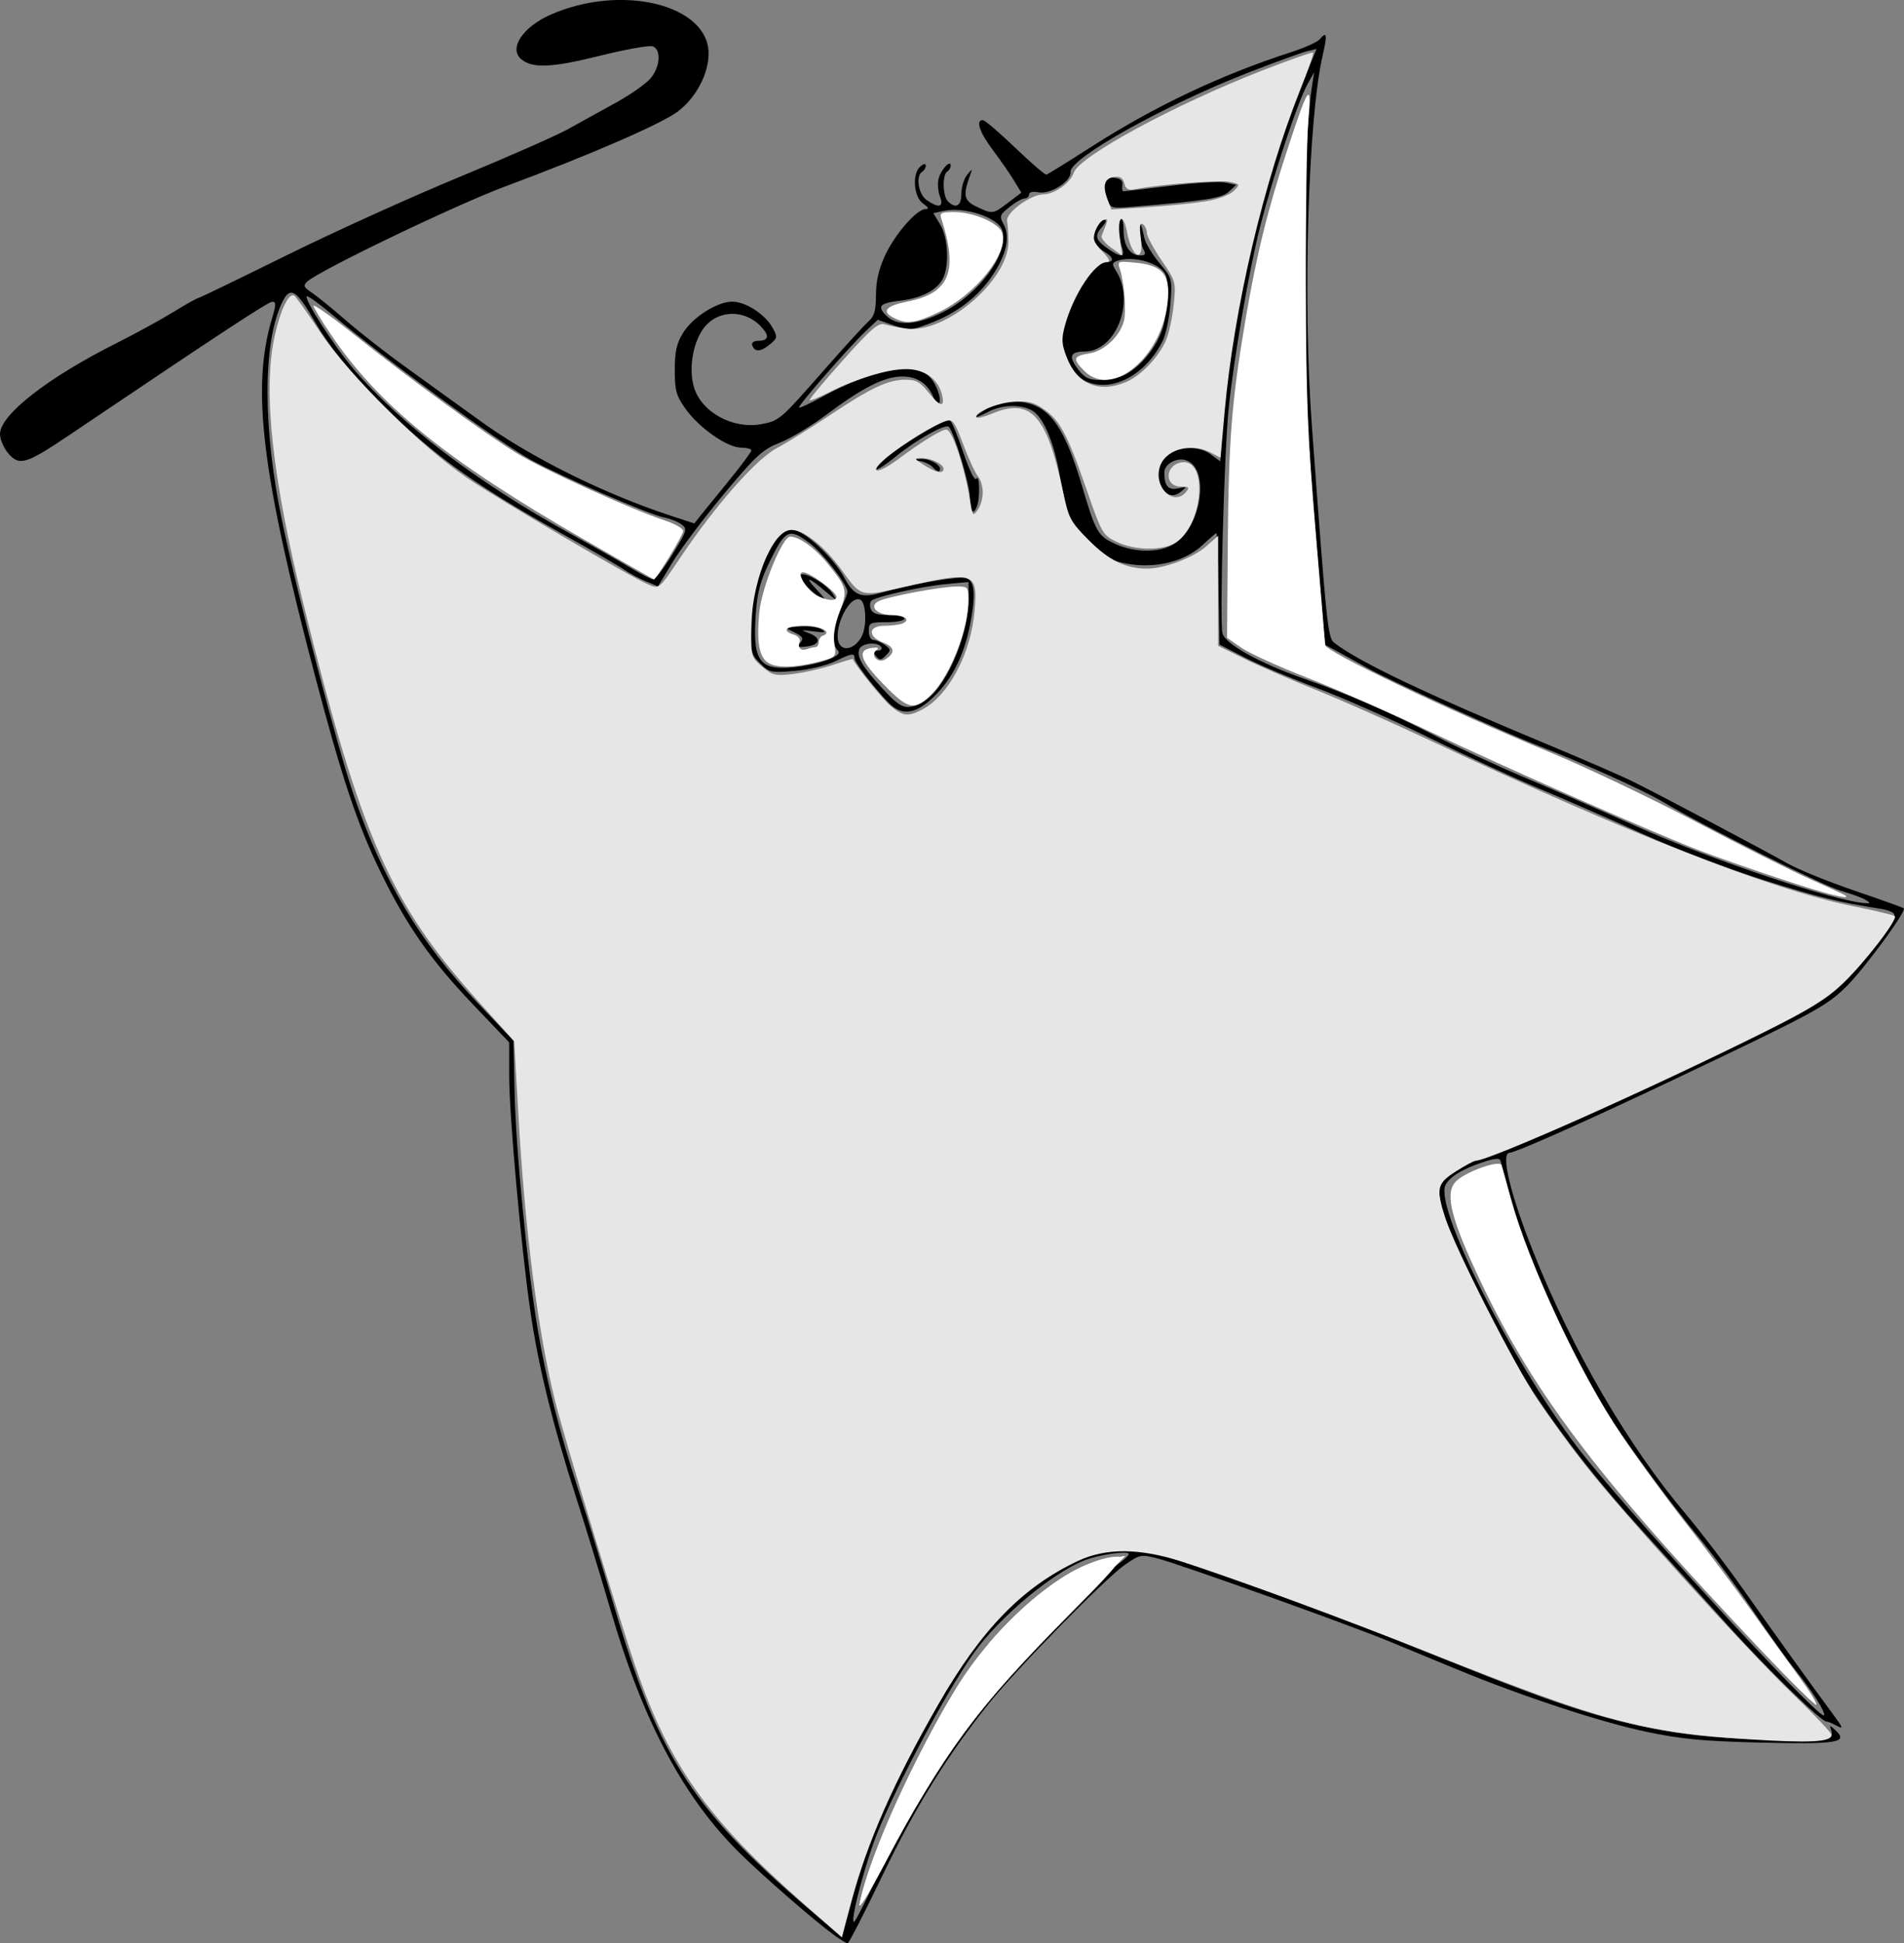 <?xml version="1.0" encoding="UTF-8" standalone="no"?>
<!-- Created with Inkscape (http://www.inkscape.org/) -->

<svg
   xmlns:dc="http://purl.org/dc/elements/1.1/"
   xmlns:cc="http://creativecommons.org/ns#"
   xmlns:rdf="http://www.w3.org/1999/02/22-rdf-syntax-ns#"
   xmlns:svg="http://www.w3.org/2000/svg"
   xmlns="http://www.w3.org/2000/svg"
   xmlns:sodipodi="http://sodipodi.sourceforge.net/DTD/sodipodi-0.dtd"
   xmlns:inkscape="http://www.inkscape.org/namespaces/inkscape"
   width="141.481mm"
   height="144.391mm"
   viewBox="0 0 141.481 144.391"
   version="1.1"
   id="svg8"
   inkscape:version="0.92.4 (unknown)"
   sodipodi:docname="star.svg">
  <rect x="0" y="0" width="141.481" height="144.391" fill="#808080" stroke="none"/>
  <defs
     id="defs2" />
  <sodipodi:namedview
     id="base"
     pagecolor="#ffffff"
     bordercolor="#666666"
     borderopacity="1.0"
     inkscape:pageopacity="0.0"
     inkscape:pageshadow="2"
     inkscape:zoom="1"
     inkscape:cx="276.57142"
     inkscape:cy="259.28485"
     inkscape:document-units="mm"
     inkscape:current-layer="layer1"
     showgrid="false"
     inkscape:window-width="1920"
     inkscape:window-height="1016"
     inkscape:window-x="0"
     inkscape:window-y="27"
     inkscape:window-maximized="1"
     fit-margin-top="0"
     fit-margin-left="0"
     fit-margin-right="0"
     fit-margin-bottom="0" />
  <g
     inkscape:label="Layer 1"
     inkscape:groupmode="layer"
     id="layer1"
     transform="translate(-34.169,-62.461)">
    <path
       style="fill:#000000;stroke-width:0.265"
       d="m 96.169,206.257 c -1.399,-1.01 -5.158,-4.273 -6.974,-6.052 -4.208,-4.123 -7.238,-9.804 -9.65,-18.092 -0.678,-2.328 -1.819,-6.061 -2.537,-8.296 -1.772,-5.517 -2.833,-9.826 -3.429,-13.929 -0.696,-4.792 -1.574,-14.567 -1.574,-17.514 v -2.46 l -2.731,-2.863 c -3.063,-3.211 -4.882,-5.813 -6.784,-9.706 -1.752,-3.586 -2.901,-7.016 -4.919,-14.684 -3.983,-15.141 -4.734,-21.406 -3.183,-26.561 0.3,-0.997 0.304,-1.22 0.02,-1.22 -0.302,0 -3.584,2.155 -15.057,9.886 -3.255,2.193 -3.742,2.341 -4.565,1.384 -0.339,-0.394 -0.616,-1.042 -0.616,-1.439 0,-1.425 3.553,-4.196 8.663,-6.757 1.345,-0.674 3.222,-1.701 4.172,-2.282 0.949,-0.581 1.792,-1.057 1.873,-1.057 0.081,0 3.025,-1.423 6.544,-3.163 3.518,-1.739 9.314,-4.366 12.88,-5.838 3.565,-1.471 7.197,-3.071 8.07,-3.556 0.873,-0.484 2.48,-1.372 3.572,-1.973 1.091,-0.601 2.252,-1.418 2.578,-1.815 0.708,-0.86 0.789,-2.12 0.153,-2.364 -0.244,-0.094 -2.026,0.224 -3.96,0.706 -3.54,0.882 -4.976,0.945 -5.807,0.255 -0.953,-0.791 0.091,-2.393 2.155,-3.306 5.29,-2.34 11.759,-0.755 11.759,2.881 0,1.517 -0.944,3.293 -2.29,4.307 -1.222,0.921 -6.547,3.233 -12.792,5.554 -3.72,1.383 -13.922,6.288 -14.766,7.1 -0.284,0.273 -0.223,0.414 0.332,0.778 0.373,0.245 1.532,1.186 2.575,2.091 1.043,0.906 3.058,2.48 4.479,3.499 1.42,1.019 3.87,2.787 5.445,3.93 3.741,2.716 9.188,5.431 14.198,7.075 l 1.759,0.577 0.502,-0.632 c 0.276,-0.348 1.229,-1.522 2.118,-2.609 0.889,-1.087 1.616,-2.07 1.616,-2.183 0,-0.113 -0.344,-0.206 -0.765,-0.206 -1.017,0 -3.137,-1.484 -4.13,-2.891 -0.691,-0.979 -0.794,-1.354 -0.792,-2.887 0.001,-1.382 0.135,-1.976 0.618,-2.757 0.726,-1.171 2.535,-2.313 3.663,-2.313 0.981,0 2.444,0.951 2.986,1.94 0.382,0.698 0.369,0.766 -0.232,1.26 -0.665,0.546 -1.112,0.555 -1.288,0.025 -0.058,-0.174 0.135,-0.314 0.431,-0.314 0.829,0 0.887,-0.402 0.162,-1.126 -1.286,-1.286 -3.3,-1.143 -4.278,0.304 -0.75,1.11 -1.028,2.968 -0.638,4.269 0.555,1.854 2.881,3.132 4.994,2.745 1.336,-0.245 1.421,-0.317 4.604,-3.942 1.533,-1.746 3.044,-3.402 3.356,-3.679 0.453,-0.402 0.569,-0.805 0.571,-1.984 0.002,-1.025 0.21,-1.928 0.677,-2.936 0.731,-1.576 2.358,-3.44 3.005,-3.44 0.28,0 0.224,-0.125 -0.186,-0.412 -0.704,-0.493 -0.825,-2.237 -0.191,-2.763 0.25,-0.208 0.397,-0.225 0.397,-0.048 0,0.155 -0.119,0.355 -0.265,0.445 -0.5,0.309 -0.291,1.672 0.323,2.102 0.917,0.642 1.299,0.539 0.992,-0.268 -0.142,-0.374 -0.187,-0.964 -0.1,-1.312 0.17,-0.677 0.901,-1.461 0.901,-0.967 0,0.155 -0.119,0.355 -0.265,0.445 -0.369,0.228 -0.331,1.812 0.053,2.196 0.586,0.586 1.005,0.354 1.005,-0.558 0,-0.482 0.188,-1.107 0.418,-1.389 0.413,-0.506 0.416,-0.506 0.227,0.016 -0.543,1.501 -0.461,1.886 0.495,2.34 1.183,0.561 1.193,0.56 2.345,-0.312 l 0.972,-0.736 -0.554,-0.91 c -0.304,-0.501 -1.01,-1.517 -1.567,-2.258 -0.984,-1.309 -1.291,-2.225 -0.746,-2.225 0.147,0 1.229,0.923 2.405,2.051 1.176,1.128 2.221,2.029 2.324,2.003 0.102,-0.026 1.61,-0.961 3.349,-2.076 4.681,-3.001 9.594,-5.329 14.805,-7.015 1.019,-0.33 1.984,-0.76 2.146,-0.956 0.534,-0.648 0.589,-0.373 0.232,1.165 -1.088,4.685 -1.49,18.261 -0.814,27.451 1.111,15.095 1.189,15.854 1.678,16.225 1.928,1.462 6.835,3.795 16.001,7.611 2.58,1.074 5.378,2.293 6.218,2.709 1.996,0.99 9.588,5.01 11.448,6.062 0.8,0.453 3.052,1.367 5.003,2.031 1.951,0.664 3.592,1.253 3.647,1.308 0.209,0.209 -2.974,4.534 -4.289,5.827 -1.484,1.46 -2.394,1.951 -12.695,6.847 -6.443,3.063 -11.883,5.487 -12.31,5.487 -0.691,0 0.044,3.069 1.774,7.408 2.903,7.283 7.007,14.331 11.325,19.447 1.105,1.31 3.014,3.81 4.242,5.556 2.215,3.149 5.016,7.047 6.687,9.305 0.76,1.027 0.793,1.134 0.265,0.851 -0.332,-0.178 -0.664,-0.313 -0.737,-0.301 -0.353,0.06 -4.58,-4.068 -7.472,-7.296 -1.782,-1.99 -4.52,-5.02 -6.085,-6.735 -3.316,-3.634 -5.934,-6.963 -8.313,-10.57 -2.216,-3.361 -6.351,-11.786 -6.769,-13.791 l -0.323,-1.551 0.788,-0.633 c 0.434,-0.348 1.324,-0.83 1.979,-1.07 4.395,-1.616 6.469,-2.488 11.577,-4.868 12.467,-5.81 14.193,-6.72 15.873,-8.374 1.506,-1.482 3.771,-4.532 3.771,-5.078 0,-0.147 -0.446,-0.337 -0.992,-0.422 -3.151,-0.491 -4.611,-0.85 -8.776,-2.16 -2.552,-0.802 -6.567,-2.337 -8.996,-3.439 -2.413,-1.095 -5.816,-2.584 -7.562,-3.311 -1.746,-0.727 -5.437,-2.432 -8.202,-3.79 -2.765,-1.358 -6.548,-3.033 -8.406,-3.721 -1.858,-0.688 -4.24,-1.694 -5.292,-2.235 l -1.913,-0.983 -0.073,-4.138 c -0.04,-2.276 -0.113,-4.138 -0.161,-4.138 -0.049,0 -0.505,0.393 -1.014,0.873 -1.468,1.384 -4.009,1.882 -6.325,1.239 -1.037,-0.288 -3.233,-2.415 -3.664,-3.548 -0.137,-0.361 -0.426,-1.664 -0.64,-2.894 -0.393,-2.249 -1.097,-4.015 -1.851,-4.641 -0.722,-0.6 -2.324,-0.632 -3.403,-0.07 -1.219,0.636 -1.304,0.492 -0.132,-0.222 1.187,-0.724 2.964,-0.693 4.078,0.069 1.152,0.789 1.992,2.398 2.967,5.685 1.027,3.463 1.175,3.718 2.501,4.32 1.432,0.65 3.25,0.654 4.308,0.008 2.085,-1.271 2.723,-5.663 0.906,-6.239 -0.696,-0.221 -1.598,0.293 -1.598,0.91 0,1.004 0.288,1.338 1.02,1.183 0.672,-0.142 0.679,-0.132 0.187,0.266 -1.181,0.955 -2.305,-1.204 -1.284,-2.466 0.711,-0.878 2.535,-1.061 3.495,-0.351 l 0.738,0.546 0.16,-2.432 c 0.512,-7.794 2.967,-18.457 5.861,-25.462 l 1.137,-2.751 -0.696,0.166 c -0.383,0.091 -2.303,0.788 -4.268,1.549 -6.262,2.425 -13.404,6.407 -13.318,7.425 0.06,0.704 -1.492,1.681 -2.396,1.508 -0.41,-0.078 -0.69,-0.012 -0.69,0.164 0,0.162 -0.149,0.296 -0.331,0.297 -0.182,7.94e-4 -0.685,0.285 -1.119,0.632 -0.732,0.586 -0.763,0.678 -0.43,1.3 0.493,0.921 0.198,2.251 -0.842,3.796 -1.065,1.582 -2.636,2.787 -4.613,3.54 -1.455,0.554 -1.588,0.562 -2.718,0.164 l -1.188,-0.418 -0.896,0.85 c -1.256,1.192 -5.071,5.56 -4.956,5.675 0.052,0.052 0.861,-0.326 1.798,-0.841 3.551,-1.952 6.796,-2.56 7.879,-1.477 0.551,0.551 0.974,1.774 0.706,2.041 -0.087,0.087 -0.238,-0.068 -0.336,-0.343 -0.391,-1.1 -1.214,-1.692 -2.355,-1.692 -1.338,0 -2.958,0.815 -5.682,2.858 -1.091,0.819 -2.639,1.748 -3.44,2.065 -1.294,0.513 -1.758,0.94 -4.179,3.846 -1.498,1.798 -3.206,4.07 -3.796,5.048 l -1.073,1.779 -0.916,-0.383 c -0.504,-0.21 -1.236,-0.606 -1.628,-0.878 -0.392,-0.273 -2.337,-1.4 -4.323,-2.505 C 69.047,98.286 65.906,95.975 61.686,91.586 59.756,89.579 58.504,87.995 57.585,86.398 56.179,83.956 55.728,83.69 55.125,84.948 c -1.445,3.015 -1.435,9.363 0.027,16.336 1.179,5.627 4.11,16.806 5.341,20.373 2.158,6.255 4.872,10.797 9.131,15.283 l 2.697,2.841 0.085,3.836 c 0.096,4.313 0.962,13.167 1.727,17.662 0.652,3.829 1.584,7.501 3.038,11.971 0.639,1.965 1.814,5.786 2.611,8.491 3.387,11.501 5.874,15.284 15.268,23.226 l 1.683,1.423 0.172,-0.761 c 1.195,-5.28 3.004,-9.678 6.533,-15.892 3.108,-5.471 4.402,-7.057 7.82,-9.582 3.728,-2.754 5.939,-3.183 9.957,-1.932 2.99,0.93 12.646,4.424 16.007,5.792 11.963,4.867 14.692,5.818 19.58,6.825 2.458,0.506 4.551,0.735 7.788,0.851 4.918,0.177 5.907,0.063 5.658,-0.651 -0.149,-0.429 -0.126,-0.428 0.34,0.012 0.937,0.885 0.068,1.023 -5.585,0.886 -4.311,-0.105 -5.885,-0.253 -8.492,-0.803 -3.447,-0.727 -9.232,-2.633 -14.125,-4.655 -1.676,-0.692 -3.94,-1.629 -5.032,-2.081 -2.883,-1.194 -15.509,-5.716 -17.092,-6.121 -1.323,-0.339 -1.372,-0.33 -2.514,0.455 -1.407,0.968 -8,7.691 -10.065,10.262 -3.095,3.855 -5.492,7.719 -7.919,12.769 -1.345,2.798 -2.519,5.087 -2.609,5.087 -0.09,0 -0.535,-0.268 -0.988,-0.595 z m 3.485,-5.002 c 2.059,-4.451 5.874,-10.382 8.824,-13.717 2.774,-3.137 7.689,-8.118 8.668,-8.784 0.491,-0.335 0.894,-0.705 0.895,-0.823 0.002,-0.282 -2.279,0.053 -3.358,0.492 -2.432,0.992 -6.271,4.224 -8.155,6.866 -2.211,3.1 -6.43,11.125 -7.512,14.287 -0.919,2.687 -1.652,5.69 -1.389,5.685 0.096,-0.002 1.008,-1.805 2.027,-4.007 z m 69.55,-12.46 c -0.387,-0.618 -1.142,-1.66 -1.678,-2.315 -0.536,-0.655 -1.939,-2.619 -3.118,-4.366 -1.179,-1.746 -2.982,-4.187 -4.008,-5.424 -2.317,-2.794 -5.972,-7.813 -7.226,-9.922 -2.567,-4.319 -5.953,-11.985 -6.846,-15.503 -0.311,-1.223 -0.605,-2.368 -0.655,-2.543 -0.067,-0.239 -0.408,-0.212 -1.359,0.109 -1.522,0.513 -2.395,1.048 -2.729,1.673 -0.858,1.603 4.794,12.865 9.756,19.439 3.171,4.202 17.661,19.976 18.35,19.976 0.118,0 -0.101,-0.506 -0.488,-1.124 z m 3.607,-59.465 c -0.218,-0.141 -1.052,-0.448 -1.852,-0.681 -1.392,-0.406 -10.178,-4.797 -13.229,-6.61 -1.462,-0.869 -6.058,-2.94 -9.26,-4.173 -2.397,-0.923 -10.907,-4.784 -12.539,-5.69 -1.971,-1.093 -3.195,-1.76 -3.265,-1.78 -0.073,-0.021 -0.682,-7.346 -1.252,-15.064 -0.585,-7.928 -0.45,-22.025 0.254,-26.523 l 0.156,-0.993 -0.524,0.948 c -0.692,1.251 -2.512,6.725 -3.46,10.403 -0.84,3.26 -1.976,9.792 -2.374,13.652 -0.328,3.179 -0.678,15.831 -0.461,16.693 0.202,0.807 2.756,2.223 6.136,3.405 3.327,1.163 6.392,2.5 9.79,4.273 1.601,0.835 4.518,2.194 6.482,3.021 1.965,0.826 5.775,2.49 8.467,3.697 5.461,2.449 14.779,5.564 16.933,5.662 0.353,0.016 0.353,-0.011 0,-0.239 z M 84.136,103.646 c 1.095,-1.774 1.127,-1.885 0.661,-2.228 -0.27,-0.199 -0.863,-0.432 -1.319,-0.518 -1.065,-0.202 -7.589,-3.028 -9.861,-4.271 -2.424,-1.327 -10.66,-7.344 -14.718,-10.753 -0.994,-0.835 -1.861,-1.464 -1.927,-1.398 -0.221,0.221 2.009,3.689 3.492,5.429 3.453,4.054 9.219,8.435 16.018,12.17 1.663,0.913 3.687,2.061 4.498,2.55 0.811,0.489 1.594,0.889 1.74,0.888 0.146,-8e-4 0.783,-0.842 1.416,-1.868 z M 104.231,85.658 c 2.734,-1.366 4.944,-4.414 4.414,-6.086 -0.302,-0.951 -2.815,-1.779 -4.368,-1.438 l -0.757,0.166 0.513,0.842 c 0.573,0.94 0.689,2.95 0.228,3.961 -0.398,0.874 -1.576,1.506 -3.155,1.693 -1.582,0.187 -1.789,0.407 -1.066,1.131 0.789,0.789 2.26,0.694 4.19,-0.27 z m -3.996,29.053 c -1.081,-1.099 -2.565,-3.028 -2.565,-3.335 0,-0.417 -0.191,-0.386 -1.483,0.239 -0.621,0.3 -1.947,0.612 -2.97,0.698 -1.754,0.147 -1.885,0.118 -2.564,-0.561 -0.698,-0.698 -0.713,-0.781 -0.609,-3.277 0.088,-2.09 0.241,-2.852 0.836,-4.142 0.89,-1.929 1.399,-2.521 2.172,-2.521 0.807,0 3.062,2.081 3.837,3.541 0.75,1.414 1.284,1.602 3.04,1.071 1.844,-0.557 5.597,-1.188 6.045,-1.016 0.564,0.216 0.682,1.041 0.401,2.787 -0.412,2.555 -1.239,4.406 -2.603,5.821 -1.445,1.499 -2.535,1.713 -3.537,0.694 z m 2.49,-0.081 c 1.617,-0.836 3.411,-4.83 3.411,-7.592 v -1.333 l -1.675,0.156 c -1.78,0.166 -5.197,0.928 -5.543,1.235 -0.114,0.101 -0.131,0.382 -0.038,0.625 0.122,0.319 0.491,0.441 1.332,0.441 0.639,0 1.162,0.119 1.162,0.265 0,0.146 -0.595,0.265 -1.323,0.265 -1.235,0 -1.323,0.044 -1.323,0.661 0,0.369 0.153,0.661 0.346,0.661 0.19,0 0.571,0.164 0.845,0.365 0.456,0.334 0.463,0.4 0.077,0.786 -0.37,0.37 -0.461,0.374 -0.745,0.032 -0.263,-0.317 -0.24,-0.389 0.122,-0.389 0.245,0 0.371,-0.119 0.281,-0.265 -0.258,-0.418 -1.455,-0.308 -1.631,0.15 -0.217,0.565 0.228,1.316 1.748,2.959 1.386,1.496 1.73,1.61 2.954,0.978 z m -7.013,-3.155 c 0.761,-0.318 0.92,-0.487 0.681,-0.726 -0.472,-0.472 -0.374,-1.824 0.218,-2.984 0.291,-0.571 0.529,-1.17 0.529,-1.332 0,-0.533 -1.832,-2.887 -2.825,-3.629 -1.486,-1.11 -1.782,-0.985 -2.866,1.209 -0.751,1.52 -0.99,2.368 -1.109,3.94 -0.271,3.588 0.22,4.325 2.731,4.09 0.906,-0.085 2.094,-0.341 2.64,-0.569 z m -2.065,-1.265 c 0.254,-0.306 0.175,-0.448 -0.412,-0.746 l -0.726,-0.368 1.121,-0.086 c 0.617,-0.047 1.331,0.047 1.587,0.209 0.373,0.236 0.255,0.267 -0.592,0.156 -0.972,-0.128 -0.998,-0.116 -0.318,0.144 0.914,0.348 0.8,0.861 -0.217,0.98 -0.632,0.074 -0.706,0.025 -0.445,-0.289 z m 0.668,-3.991 c -0.531,-0.486 -0.846,-0.958 -0.7,-1.048 0.387,-0.239 1.967,0.681 2.446,1.425 0.343,0.533 0.245,0.496 -0.587,-0.22 -1.253,-1.079 -1.591,-1.117 -0.584,-0.066 1.028,1.072 0.624,1.009 -0.576,-0.09 z m 3.877,3.541 c 0.415,-0.775 0.339,-2.574 -0.116,-2.749 -0.902,-0.346 -2.158,2.564 -1.467,3.397 0.384,0.462 1.159,0.145 1.584,-0.647 z m 8.041,-10.398 c -0.031,-0.984 -1.179,-4.806 -1.557,-5.185 -0.251,-0.251 -2.406,0.952 -3.928,2.192 -0.82,0.668 -1.491,1.094 -1.491,0.946 0,-0.61 5.042,-3.892 5.522,-3.596 0.117,0.072 0.556,1.143 0.975,2.379 0.459,1.351 0.844,2.121 0.965,1.929 0.24,-0.378 0.284,1.43 0.05,2.042 -0.282,0.736 -0.5,0.448 -0.536,-0.708 z m -2.725,-2.159 c -0.177,-0.213 -0.64,-0.436 -1.03,-0.496 -0.661,-0.101 -0.653,-0.111 0.119,-0.148 0.755,-0.036 1.686,0.578 1.365,0.899 -0.073,0.073 -0.277,-0.042 -0.454,-0.255 z m 11.414,-6.385 c -0.633,-0.267 -1.022,-0.708 -1.421,-1.611 -0.492,-1.111 -0.517,-1.391 -0.238,-2.636 0.385,-1.72 2.187,-4.603 2.878,-4.603 0.851,0 0.87,-0.334 0.049,-0.833 -0.436,-0.265 -0.793,-0.67 -0.793,-0.9 0,-0.596 0.495,-1.442 0.844,-1.442 0.167,0 0.105,0.211 -0.142,0.484 -0.614,0.678 -0.551,0.987 0.331,1.615 1.061,0.755 1.399,0.714 1.077,-0.132 -0.309,-0.813 -0.337,-1.887 -0.054,-2.062 0.112,-0.069 0.204,0.325 0.204,0.877 0,1.138 0.475,1.864 1.22,1.864 0.418,0 0.459,-0.089 0.232,-0.512 -0.151,-0.281 -0.264,-0.847 -0.253,-1.257 0.022,-0.781 0.096,-0.678 0.351,0.485 0.085,0.385 0.586,1.218 1.115,1.851 0.951,1.138 0.96,1.17 0.818,3.039 -0.079,1.039 -0.345,2.29 -0.593,2.779 -1.263,2.501 -3.71,3.803 -5.626,2.994 z m 2.822,-0.499 c 1.326,-0.686 2.599,-2.36 2.915,-3.836 0.327,-1.523 0.377,-2.93 0.129,-3.578 -0.343,-0.893 -2.457,-1.5 -3.641,-1.046 -0.352,0.135 -0.359,0.236 -0.048,0.728 1.442,2.28 -0.011,5.995 -2.345,5.995 -1.104,0 -1.212,0.385 -0.398,1.42 0.428,0.544 0.779,0.697 1.601,0.697 0.579,0 1.383,-0.171 1.787,-0.38 z m -1.303,-13.017 c -0.472,-1.241 -0.33,-1.729 0.476,-1.636 0.523,0.06 0.706,0.214 0.65,0.547 -0.043,0.255 -0.003,0.463 0.089,0.463 0.092,0 1.662,-0.184 3.489,-0.41 1.827,-0.225 3.672,-0.333 4.1,-0.239 l 0.778,0.171 -0.54,0.503 c -0.527,0.491 -1.649,0.666 -7.256,1.134 -1.446,0.121 -1.549,0.09 -1.786,-0.533 z"
       id="path110"
       inkscape:connector-curvature="0" />
    <path
       style="fill:#e6e6e6;fill-opacity:1"
       d="m 225.568,533.968 c -27.114,-23.838 -37.917,-39.023 -47.323,-66.521 -4.788,-13.996 -20.067,-64.444 -22.564,-74.5 -4.843,-19.502 -8.445,-47.482 -10.299,-80 l -1.198,-21 -9.901,-11 c -24.882,-27.643 -33.012,-46.075 -49.185,-111.5 -8.763,-35.45 -11.402,-59.686 -8.155,-74.887 1.605,-7.516 4.033,-12.599 5.564,-11.653 0.466,0.288 3.772,4.915 7.345,10.282 8.017,12.04 28.114,31.968 41.219,40.874 9.276,6.304 45.763,27.745 50.884,29.901 2.875,1.211 2.9,1.19 8.664,-7.402 9.921,-14.786 21.359,-27.802 27.135,-30.877 2.83,-1.506 9.458,-5.617 14.731,-9.135 11.683,-7.795 16.454,-10.054 21.294,-10.082 3.052,-0.018 4.201,0.597 6.5,3.478 3.357,4.208 4.739,4.476 3.863,0.75 -1.042,-4.434 -4.987,-7.25 -10.158,-7.25 -4.96,0 -14.113,2.801 -21.674,6.632 -2.716,1.376 -5.097,2.342 -5.293,2.147 -0.195,-0.195 3.978,-5.207 9.274,-11.138 7.915,-8.865 9.998,-10.67 11.704,-10.149 1.142,0.349 3.943,0.885 6.226,1.19 11.036,1.476 28.704,-13.675 28.56,-24.492 -0.027,-2.03 -0.198,-4.554 -0.38,-5.609 -0.415,-2.408 6.524,-7.5 10.285,-7.548 3.046,-0.039 7.497,-3.235 8.38,-6.019 1.449,-4.564 28.102,-19.035 52.784,-28.658 7.681,-2.995 14.143,-5.267 14.361,-5.05 0.217,0.217 -1.386,4.85 -3.562,10.294 -10.29,25.742 -18.655,61.362 -21.274,90.589 l -1.137,12.69 -2.784,-1.44 c -5.865,-3.033 -13.231,-0.686 -14.388,4.584 -1.248,5.682 4.237,10.415 7.505,6.477 1.053,-1.269 0.837,-1.5 -1.409,-1.5 -4.753,0 -4.576,-6.099 0.198,-6.811 7.439,-1.111 6.104,17.345 -1.625,22.456 -3.619,2.393 -11.578,2.304 -16.664,-0.186 -3.884,-1.902 -4.13,-2.335 -8.505,-14.959 -5.295,-15.28 -7.394,-19.171 -12.049,-22.336 -2.803,-1.906 -4.408,-2.265 -8.604,-1.929 -4.688,0.376 -11.205,3.235 -10.037,4.403 0.263,0.263 2.157,-0.223 4.209,-1.08 10.998,-4.595 15.426,0.258 20.017,21.941 1.592,7.52 2.032,8.339 7.332,13.643 5.591,5.597 10.219,7.838 16.206,7.851 4.73,0.01 12.925,-3.05 16.446,-6.141 l 3.486,-3.061 v 15.418 15.418 l 7.25,3.572 c 3.987,1.965 13.1,5.933 20.25,8.818 7.15,2.885 21.1,9.059 31,13.72 55.922,26.328 96.239,42.159 119.268,46.835 6.308,1.281 11.695,2.554 11.971,2.831 0.912,0.912 -8.398,12.993 -14.453,18.754 -4.638,4.413 -9.453,7.412 -21.867,13.62 -31.218,15.611 -77.415,36.221 -81.189,36.221 -0.461,0 -2.952,1.34 -5.534,2.978 -5.362,3.401 -5.666,4.739 -2.99,13.157 2.593,8.157 19.434,41.268 25.87,50.865 3.135,4.675 9.02,12.748 13.077,17.94 10.46,13.386 45.037,51.579 58.218,64.307 6.121,5.911 11.13,11.19 11.13,11.731 0,2.031 -6.017,2.345 -23.5,1.227 -29.304,-1.873 -40.676,-4.929 -87.5,-23.515 -26.382,-10.472 -54.813,-20.974 -71,-26.227 -11.886,-3.857 -21.399,-3.947 -29.235,-0.275 -15.564,7.293 -27.081,19.105 -39.208,40.211 -12.499,21.752 -19.937,38.636 -24.414,55.418 l -2.65,9.931 z m 32.953,-334.995 c 7.435,-3.845 13.739,-15.694 14.765,-27.752 0.919,-10.799 -0.107,-11.15 -19.543,-6.687 -12.352,2.836 -12.333,2.841 -17.491,-4.388 -5.088,-7.13 -11.376,-12.025 -14.812,-11.53 -5.26,0.757 -10.868,15.438 -10.868,28.451 0,6.867 0.148,7.325 3.186,9.882 2.912,2.45 3.665,2.622 8.75,2 3.06,-0.374 8.035,-1.507 11.055,-2.518 3.02,-1.011 5.523,-1.758 5.562,-1.661 0.729,1.801 8.338,11.247 10.576,13.131 3.49,2.937 4.885,3.106 8.82,1.071 z m 17.051,-60.889 c 0,-1.639 -0.612,-3.691 -1.36,-4.559 -0.748,-0.868 -2.594,-4.857 -4.101,-8.864 -2.447,-6.505 -2.971,-7.216 -4.89,-6.633 -3.039,0.922 -12.503,6.756 -16.649,10.263 -5.374,4.546 -2.741,4.95 3.223,0.495 6.451,-4.819 12.165,-8.339 13.536,-8.339 1.718,0 5.155,10.388 6.779,20.487 0.599,3.724 0.734,3.86 2.051,2.059 0.776,-1.061 1.41,-3.27 1.41,-4.909 z m -11,-6.602 c 0,-1.356 -3.43,-3.036 -6.184,-3.03 -2.185,0.005 -2.146,0.114 0.684,1.927 3.333,2.135 5.5,2.569 5.5,1.103 z m 51.282,-24.416 c 4.132,-1.773 9.199,-7.119 11.126,-11.738 0.83,-1.991 1.797,-6.491 2.149,-10 0.628,-6.26 0.562,-6.494 -3.456,-12.381 -2.253,-3.3 -4.097,-6.761 -4.098,-7.691 -0.001,-0.93 -0.523,-2.013 -1.16,-2.406 -0.845,-0.523 -0.985,0.54 -0.519,3.941 0.973,7.102 -2.489,5.667 -3.845,-1.594 -1.085,-5.807 -2.855,-4.645 -2.059,1.352 l 0.677,5.102 -3.112,-2.216 c -1.711,-1.219 -2.901,-2.727 -2.644,-3.352 1.923,-4.674 1.952,-4.901 0.569,-4.441 -0.775,0.257 -1.833,1.667 -2.351,3.132 -0.8,2.265 -0.51,3.114 1.937,5.668 1.972,2.058 2.406,3.005 1.379,3.005 -3.434,0 -9.493,9.155 -11.849,17.905 -0.993,3.686 -0.916,5.093 0.474,8.734 2.936,7.689 9.129,10.265 16.782,6.981 z m 22.208,-50.618 c 3.434,-0.559 6.719,-1.766 7.83,-2.877 1.886,-1.886 1.869,-1.924 -1.114,-2.579 -2.727,-0.599 -19.72,0.713 -26.326,2.033 -2.071,0.414 -2.737,0.077 -3.177,-1.607 -0.403,-1.542 -1.196,-2.039 -2.87,-1.801 -2.728,0.388 -3.321,2.416 -1.843,6.303 l 1.071,2.817 10.257,-0.663 c 5.641,-0.365 12.919,-1.096 16.172,-1.626 z"
       id="path4618"
       inkscape:connector-curvature="0"
       transform="matrix(0.265,0,0,0.265,34.169,62.461)" />
    <path
       style="fill:#ffffff;fill-opacity:1"
       d="m 499.571,246.531 c -7.975,-2.649 -18.1,-6.186 -22.5,-7.859 -12.547,-4.77 -55.04,-23.493 -76.5,-33.706 -10.725,-5.104 -26.025,-11.82 -34,-14.924 -7.975,-3.104 -16.3,-6.898 -18.5,-8.43 l -4,-2.786 0.206,-26.44 c 0.226,-28.971 1.082,-39.855 4.912,-62.44 3.144,-18.538 6.227,-31.046 11.955,-48.5 5.806,-17.692 6.683,-18.845 5.704,-7.5 -0.427,4.95 -0.734,25.875 -0.682,46.5 0.08,31.511 0.519,42.482 2.75,68.695 1.46,17.157 2.655,31.421 2.655,31.698 0,1.829 33.89,17.988 63.5,30.277 9.9,4.109 28.125,12.798 40.5,19.309 12.375,6.511 26.775,13.741 32,16.065 5.225,2.324 9.688,4.391 9.917,4.591 1.561,1.368 -5.5,-0.425 -17.917,-4.55 z"
       id="path4620"
       inkscape:connector-curvature="0"
       transform="matrix(0.265,0,0,0.265,34.169,62.461)" />
    <path
       style="fill:#ffffff;fill-opacity:1"
       d="m 163.571,151.163 c -38.483,-22.187 -57.4,-37.527 -70.843,-57.447 -2.312,-3.427 -4.489,-6.973 -4.838,-7.881 -0.348,-0.908 4.95,2.803 11.774,8.245 15.139,12.075 36.009,27.294 45.282,33.021 7.135,4.407 32.216,15.796 41.375,18.789 2.888,0.943 5.25,2.284 5.25,2.98 0,1.136 -7.569,13.604 -8.228,13.554 -0.149,-0.011 -9.047,-5.079 -19.772,-11.263 z"
       id="path4622"
       inkscape:connector-curvature="0"
       transform="matrix(0.265,0,0,0.265,34.169,62.461)" />
    <path
       style="fill:#ffffff;fill-opacity:1"
       d="m 494.308,463.242 c -47.291,-49.861 -65.305,-73.827 -80.806,-107.506 -7.023,-15.258 -8.339,-21.705 -5.043,-24.688 3.023,-2.736 12.084,-5.874 12.583,-4.358 0.227,0.691 1.376,4.791 2.553,9.111 5.079,18.649 19.272,49.012 31.152,66.646 4.261,6.325 12.316,17.35 17.9,24.5 5.584,7.15 13.848,18.175 18.365,24.5 4.517,6.325 10.604,14.774 13.528,18.775 2.923,4.001 5.081,7.509 4.795,7.795 -0.286,0.286 -7.048,-6.363 -15.027,-14.775 z"
       id="path4624"
       inkscape:connector-curvature="0"
       transform="matrix(0.265,0,0,0.265,34.169,62.461)" />
    <path
       style="fill:#ffffff;fill-opacity:1"
       d=""
       id="path4626"
       inkscape:connector-curvature="0"
       transform="matrix(0.265,0,0,0.265,34.169,62.461)" />
    <path
       style="fill:#ffffff;fill-opacity:1"
       d="m 304.026,103.992 c -3.35,-3.35 -3.103,-4.186 1.454,-4.915 4.21,-0.673 8.601,-4.828 9.691,-9.17 0.679,-2.707 0.048,-10.769 -1.124,-14.352 -0.77,-2.353 -0.697,-2.384 4.381,-1.896 6.74,0.648 9.144,2.819 9.144,8.261 0,16.35 -15.106,30.511 -23.545,22.072 z"
       id="path4628"
       inkscape:connector-curvature="0"
       transform="matrix(0.265,0,0,0.265,34.169,62.461)" />
    <path
       style="fill:#ffffff;fill-opacity:1"
       d="m 250.821,89.226 c -3.813,-1.839 -2.554,-3.459 3.634,-4.677 11.846,-2.331 14.331,-8.467 9.456,-23.353 -0.488,-1.489 0.078,-1.747 3.794,-1.728 5.434,0.027 12.458,3.115 13.329,5.859 1.812,5.708 -7.506,17.332 -17.793,22.199 -6.582,3.114 -8.845,3.424 -12.419,1.7 z"
       id="path4630"
       inkscape:connector-curvature="0"
       transform="matrix(0.265,0,0,0.265,34.169,62.461)" />
    <path
       style="fill:#ffffff;fill-opacity:1"
       d="m 247.764,191.894 c -6.677,-6.844 -7.572,-9.724 -3.183,-10.241 1.533,-0.181 2.03,0.021 1.293,0.526 -2.026,1.387 0.263,4.002 2.359,2.696 2.889,-1.801 2.69,-3.47 -0.562,-4.697 -4.429,-1.672 -4.224,-4.732 0.318,-4.732 1.88,0 4.127,-0.272 4.994,-0.605 2.497,-0.958 0.788,-2.395 -2.849,-2.395 -4.179,0 -6.566,-2.393 -3.841,-3.851 2.401,-1.285 17.51,-4.149 21.888,-4.149 3.252,0 3.389,0.152 3.378,3.75 -0.026,8.162 -5.054,21.14 -10.184,26.285 -4.937,4.951 -6.556,4.643 -13.611,-2.587 z"
       id="path4632"
       inkscape:connector-curvature="0"
       transform="matrix(0.265,0,0,0.265,34.169,62.461)" />
    <path
       style="fill:#ffffff;fill-opacity:1"
       d="m 216.353,186.317 c -3.359,-1.256 -4.309,-5.318 -3.435,-14.682 0.641,-6.87 6.49,-21.189 8.654,-21.189 2.444,0 6.85,3.113 10.172,7.186 5.83,7.151 6.01,7.828 3.698,13.914 -1.367,3.597 -1.856,6.585 -1.471,8.989 0.554,3.466 0.435,3.642 -3.161,4.672 -6.181,1.771 -11.579,2.185 -14.455,1.109 z m 12.3,-4.871 c 0.505,0 0.918,-0.637 0.918,-1.417 0,-0.779 0.53,-1.593 1.177,-1.809 2.788,-0.929 -0.695,-2.774 -5.236,-2.774 -5.054,0 -6.582,1.344 -2.869,2.523 1.16,0.368 1.851,1.235 1.569,1.97 -0.656,1.71 0.391,2.709 2.138,2.039 0.761,-0.292 1.797,-0.531 2.302,-0.531 z m 5.918,-14.076 c 0.002,-1.408 -7.514,-6.924 -9.434,-6.924 -1.385,0 -0.347,2.619 2.015,5.084 2.255,2.353 7.416,3.634 7.418,1.84 z"
       id="path4634"
       inkscape:connector-curvature="0"
       transform="matrix(0.265,0,0,0.265,34.169,62.461)" />
    <path
       style="fill:#ffffff;fill-opacity:1"
       d=""
       id="path4636"
       inkscape:connector-curvature="0"
       transform="matrix(0.265,0,0,0.265,34.169,62.461)" />
    <path
       style="fill:#ffffff;fill-opacity:1"
       d=""
       id="path4638"
       inkscape:connector-curvature="0"
       transform="matrix(0.265,0,0,0.265,34.169,62.461)" />
    <path
       style="fill:#ffffff;fill-opacity:1"
       d="m 241.054,533.947 c 4.211,-20.4 25.573,-62.101 39.228,-76.576 11.158,-11.828 22.048,-19.002 30.997,-20.419 l 4.208,-0.666 -16.208,16.341 c -24.882,25.086 -35.239,39.1 -50.493,68.321 -4.594,8.8 -8.074,14.65 -7.733,13 z"
       id="path4640"
       inkscape:connector-curvature="0"
       transform="matrix(0.265,0,0,0.265,34.169,62.461)" />
    <path
       style="fill:#ffffff;fill-opacity:1"
       d="m 241.039,533.947 c 2.65,-13.1 15.847,-42.462 27.576,-61.353 5.962,-9.603 15.533,-20.142 24.348,-26.813 6.987,-5.287 12.294,-7.842 18.302,-8.814 l 4.194,-0.678 -16.06,16.328 c -8.833,8.981 -18.785,19.703 -22.115,23.828 -9.211,11.41 -20.003,28.327 -28.862,45.243 -4.395,8.392 -7.717,13.907 -7.384,12.257 z"
       id="path4642"
       inkscape:connector-curvature="0"
       transform="matrix(0.265,0,0,0.265,34.169,62.461)" />
    <path
       style="fill:#ffffff;fill-opacity:1"
       d="m 241.037,533.947 c 2.663,-13.133 15.851,-42.466 27.603,-61.395 11.802,-19.01 33.13,-36.105 45.043,-36.105 1.082,0 -4.176,6.006 -13.788,15.75 -25.049,25.391 -36.061,40.349 -52.087,70.75 -4.059,7.7 -7.106,12.65 -6.772,11 z"
       id="path4644"
       inkscape:connector-curvature="0"
       transform="matrix(0.265,0,0,0.265,34.169,62.461)" />
    <path
       style="fill:#ffffff;fill-opacity:1"
       d="m 241.119,533.447 c 2.292,-12.151 15.33,-41.134 26.958,-59.924 10.18,-16.451 27.342,-32.171 38.853,-35.589 10.16,-3.017 9.817,-2.271 -6.563,14.264 -26.934,27.189 -35.833,39.176 -52.497,70.721 -4.762,9.015 -7.175,12.778 -6.751,10.529 z"
       id="path4646"
       inkscape:connector-curvature="0"
       transform="matrix(0.265,0,0,0.265,34.169,62.461)" />
  </g>
</svg>
